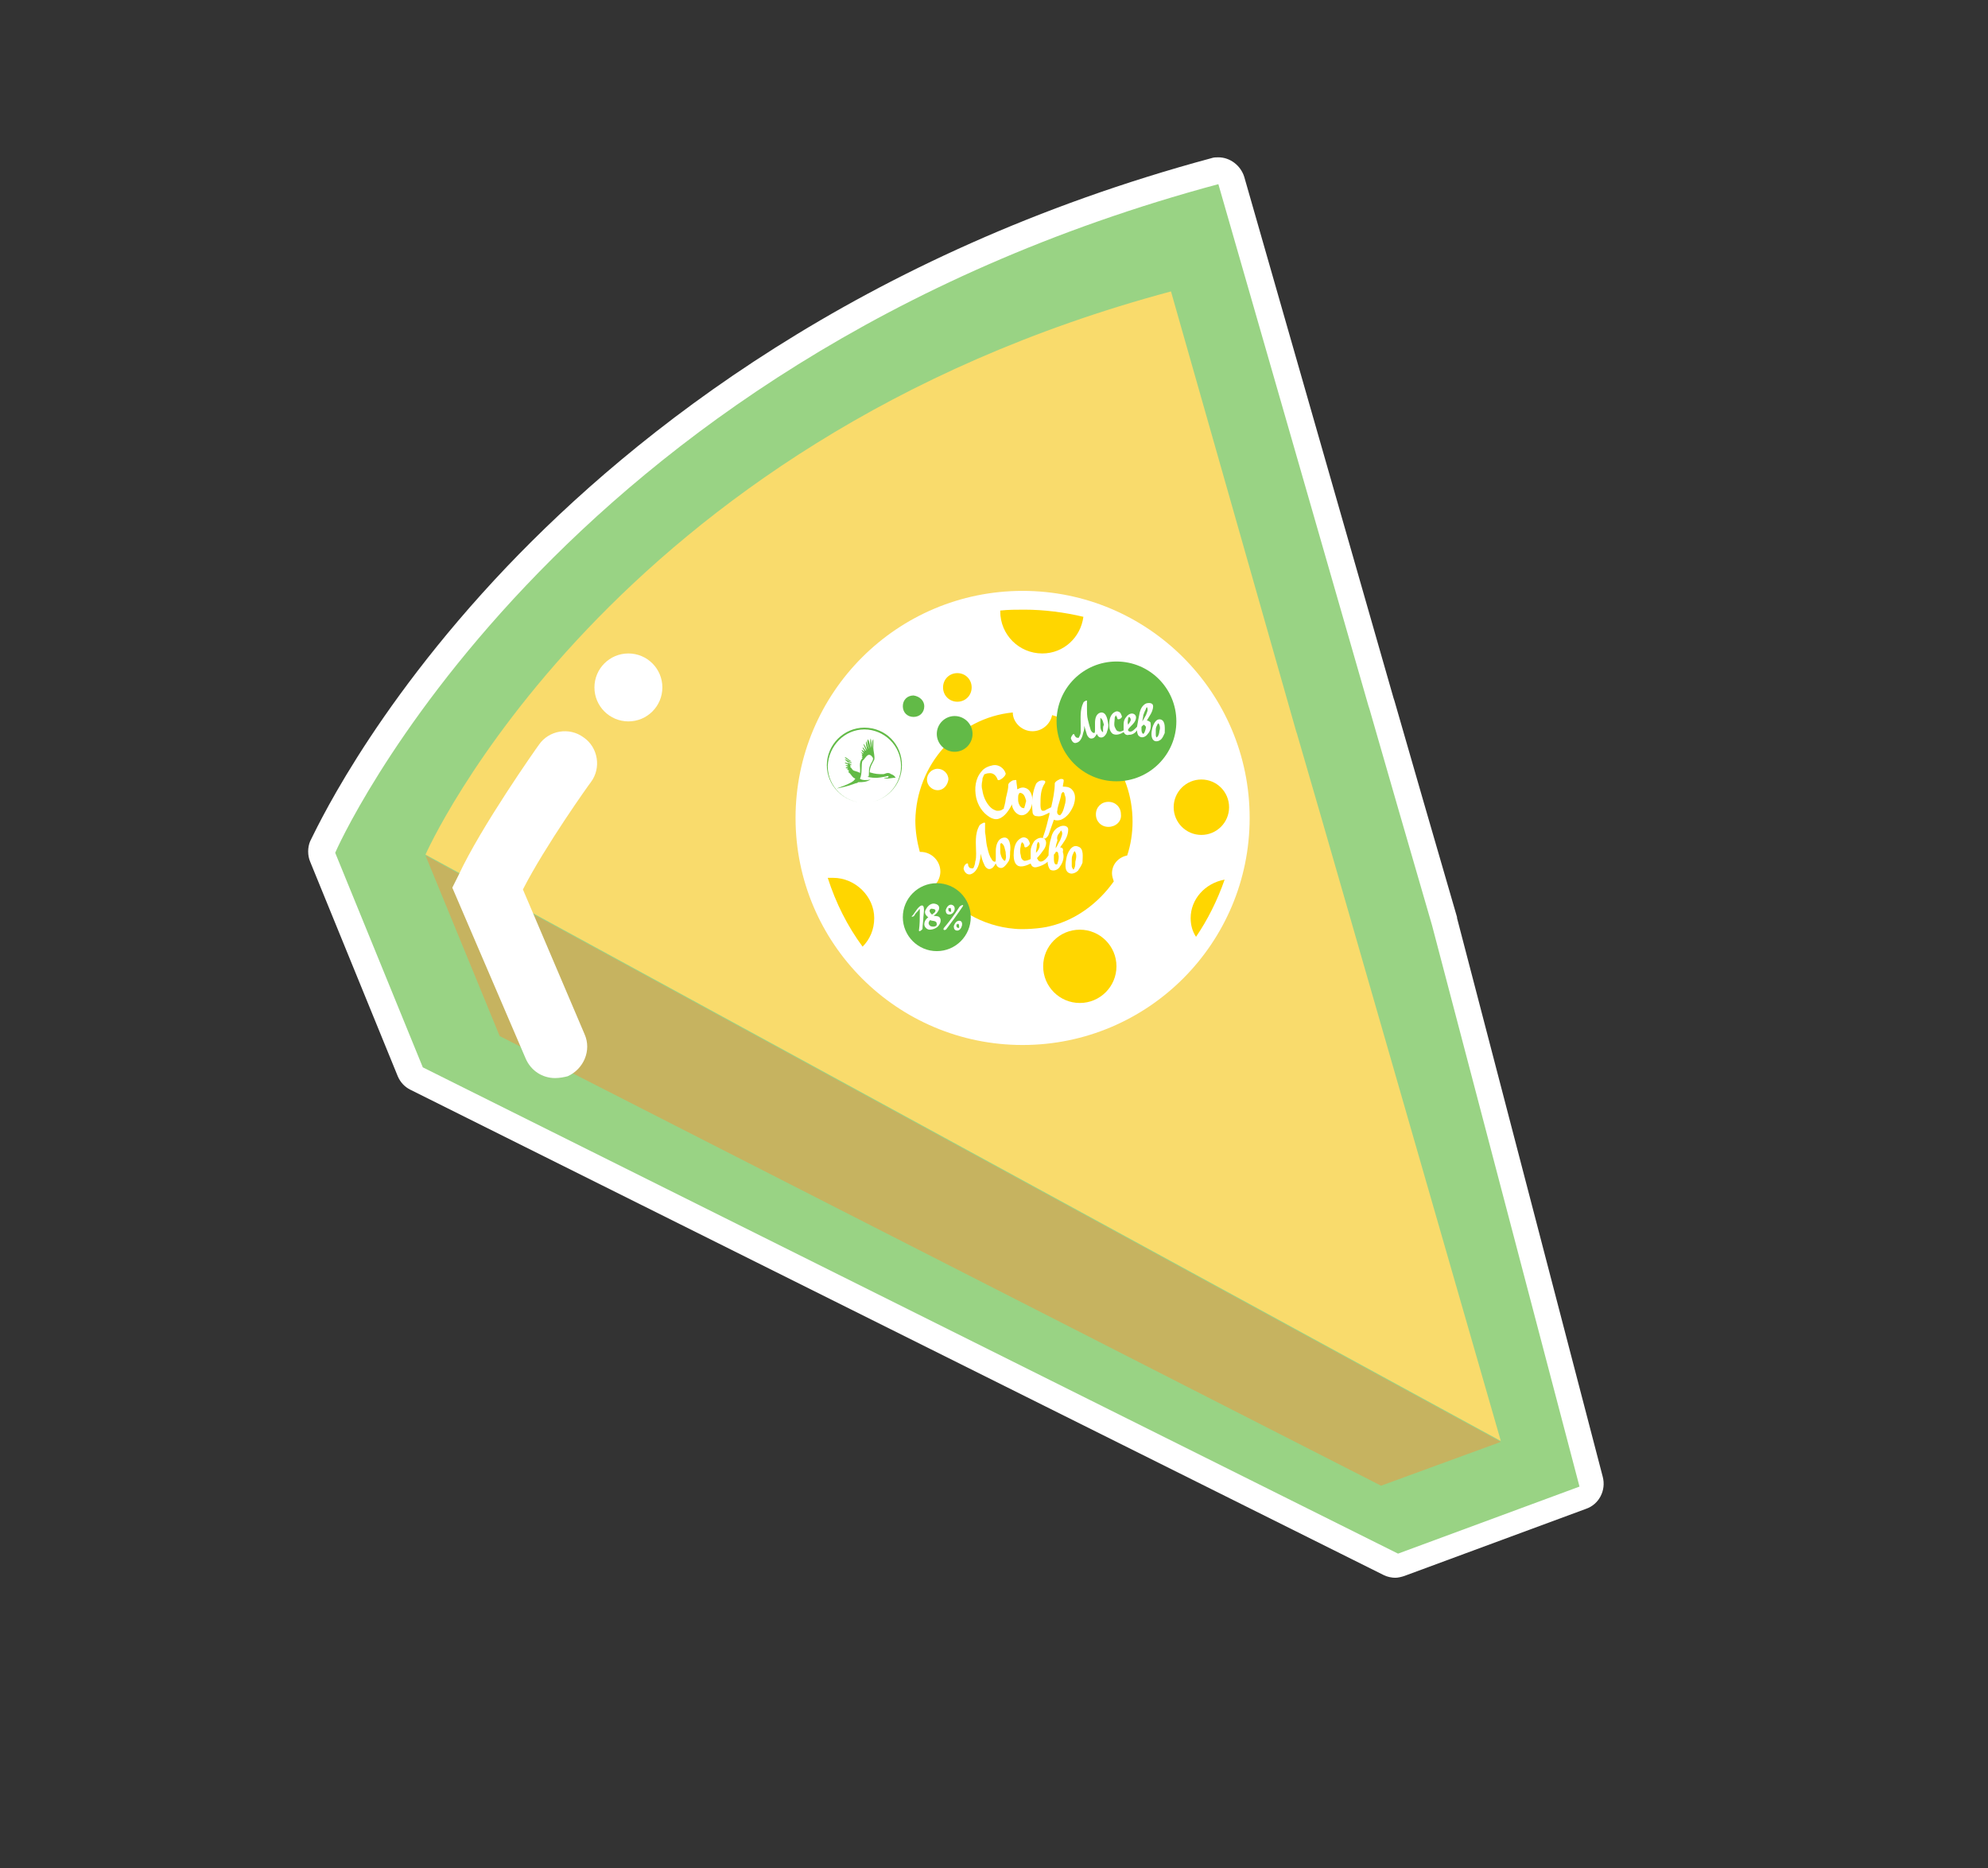 <?xml version="1.0" encoding="utf-8"?>
<!-- Generator: Adobe Illustrator 19.0.0, SVG Export Plug-In . SVG Version: 6.00 Build 0)  -->
<svg version="1.1" id="cheese_losevo" xmlns="http://www.w3.org/2000/svg" xmlns:xlink="http://www.w3.org/1999/xlink" x="0px"
	 y="0px" viewBox="0 0 222.4 209" style="enable-background:new 0 0 222.4 209;" xml:space="preserve">
<rect x="0" y="0" width="222.4" height="209" fill="#333333" stroke="none"/>
<style type="text/css">
	.st0{fill:#99D384;}
	.st1{fill:#FFFFFF;}
	.st2{fill:#C6B360;}
	.st3{fill:#F9DB6C;}
	.st4{fill-rule:evenodd;clip-rule:evenodd;fill:#FFD600;}
	.st5{fill-rule:evenodd;clip-rule:evenodd;fill:#62BA47;}
	.st6{fill:#62BA47;}
	.st7{fill:#62BA46;}
	.st8{fill:#FFD600;}
</style>
<g>
	<path class="st0" d="M156.3,175.2c-0.2,0-0.5-0.1-0.7-0.2L46.7,120.7c-0.3-0.2-0.6-0.4-0.7-0.8l-9.8-24c0-0.1-0.1-0.2-0.1-0.4
		c-0.1-1.1,7.2-15.8,21.8-31.1C71.9,49.6,97,29.6,135.9,19.2c0.1,0,0.3-0.1,0.4-0.1c0.7,0,1.3,0.4,1.4,1.1l23.8,82.8l16.5,62.8
		c0.2,0.7-0.2,1.5-0.9,1.8l-20.3,7.5C156.6,175.2,156.5,175.2,156.3,175.2z"/>
	<g>
		<path class="st1" d="M136.3,20.6L153.1,79l0.1,0.3l3.2,11.1l0,0l3.8,13.1l16.5,62.8l-20.3,7.5L47.3,119.4l-9.8-24h0
			C37.5,95.3,61.5,40.7,136.3,20.6 M136.3,17.6c-0.3,0-0.5,0-0.8,0.1C96.2,28.3,71,48.4,56.7,63.4C41.1,79.8,35,93.6,34.7,94.1
			c-0.3,0.7-0.3,1.6,0,2.3l9.8,24c0.3,0.7,0.8,1.2,1.4,1.5l108.9,54.3c0.4,0.2,0.9,0.3,1.3,0.3c0.3,0,0.7-0.1,1-0.2l20.3-7.5
			c1.5-0.5,2.3-2.1,1.9-3.6L163,102.7c0,0,0,0,0-0.1l-3.8-13.1L156,78.4l-0.1-0.3l-16.7-58.3C138.8,18.5,137.6,17.6,136.3,17.6
			L136.3,17.6z"/>
	</g>
</g>
<polygon class="st2" points="47.6,95.7 55.9,115.9 154.5,166.2 167.9,161.3 "/>
<path class="st3" d="M151,102.5L151,102.5l-3.2-11.1c0,0,0,0,0,0l-2.7-9.3l-0.1-0.3l0,0L131,32.6c-63.1,16.9-83.4,63-83.4,63
	l120.3,65.6L151,102.5z"/>
<g>
	<circle class="st1" cx="114.4" cy="91.5" r="25.4"/>
	<g>
		<path class="st4" d="M117.7,80c-0.2,1-1.1,1.8-2.2,1.8c-1.2,0-2.2-1-2.2-2.1c-6.1,0.6-10.8,5.8-10.9,12.1c0,1.2,0.2,2.4,0.5,3.5
			c0,0,0.1,0,0.1,0c1.2,0,2.2,1,2.2,2.2c0,0.5-0.2,1-0.5,1.4c2,2.8,5.2,4.7,8.8,5c0.9,0.1,2.9,0,4-0.3c2.9-0.7,5.4-2.6,7.1-5
			c-0.1-0.3-0.2-0.6-0.2-0.9c0-1,0.7-1.8,1.7-2c0.4-1.2,0.6-2.5,0.6-3.8C126.7,86.1,122.8,81.4,117.7,80z M104.9,88.4
			c-0.6,0-1.2-0.5-1.2-1.2c0-0.6,0.5-1.2,1.2-1.2c0.6,0,1.2,0.5,1.2,1.2C106,87.9,105.5,88.4,104.9,88.4z M124,92.5
			c-0.8,0-1.4-0.6-1.4-1.4c0-0.8,0.6-1.4,1.4-1.4c0.8,0,1.4,0.6,1.4,1.4C125.5,91.9,124.8,92.5,124,92.5z"/>
		<path class="st4" d="M108.7,76.9c0,0.9-0.7,1.6-1.6,1.6c-0.9,0-1.6-0.7-1.6-1.6c0-0.9,0.7-1.6,1.6-1.6
			C108,75.3,108.7,76,108.7,76.9L108.7,76.9z"/>
		<path class="st5" d="M108.8,82.1c0,1.1-0.9,2-2,2c-1.1,0-2-0.9-2-2c0-1.1,0.9-2,2-2C107.9,80.1,108.8,81,108.8,82.1L108.8,82.1z"
			/>
		<path class="st5" d="M103.4,79c0,0.7-0.5,1.2-1.2,1.2c-0.7,0-1.2-0.5-1.2-1.2c0-0.7,0.5-1.2,1.2-1.2
			C102.9,77.9,103.4,78.4,103.4,79L103.4,79z"/>
		<g>
			<circle class="st6" cx="124.9" cy="80.7" r="6.7"/>
			<g>
				<path class="st1" d="M123.2,79.7c-0.6,0.1-0.7,0.7-0.7,1.2l0,0v0c0,0.1,0,0.1,0,0.2c0,0.2,0,0.4,0,0.6c0,0.1,0,0.3-0.1,0.3
					c-0.2,0-0.4-0.3-0.4-0.4c-0.1-0.3-0.2-0.7-0.3-1.1c-0.1-0.4-0.1-0.8-0.1-1.2c0-0.2,0-0.3,0-0.5c0-0.1,0-0.1,0-0.2
					c0,0,0-0.1,0-0.1c0.1-0.3-0.4,0-0.4,0.1c-0.4,0.8-0.3,1.7-0.3,2.6c0,0.2,0,0.5,0,0.7c0,0.2-0.1,0.4-0.2,0.6
					c-0.1,0.1-0.2,0-0.3,0c-0.1-0.1-0.2-0.2-0.2-0.3c0-0.1-0.2-0.1-0.2,0c-0.1,0.1-0.2,0.3-0.2,0.4c0.1,0.3,0.3,0.6,0.6,0.5
					c0.5-0.1,0.7-0.7,0.8-1.2c0.1-0.2,0.1-0.5,0.1-0.7c0.1,0.3,0.2,0.7,0.3,1c0.1,0.2,0.3,0.5,0.6,0.4c0.2,0,0.4-0.3,0.5-0.5
					c0.1,0.2,0.2,0.4,0.5,0.4c0.3,0,0.5-0.3,0.6-0.5c0.1-0.3,0.2-0.6,0.2-0.9C123.9,80.5,123.8,79.7,123.2,79.7z M123.4,81.7
					c0,0.1,0,0.1,0,0.2c-0.1,0-0.2-0.2-0.2-0.2c-0.1-0.2-0.1-0.4-0.1-0.6c0-0.2,0-0.4,0-0.6c0-0.1,0-0.1,0-0.2
					c0.3,0.2,0.3,0.5,0.4,0.8C123.4,81.2,123.4,81.4,123.4,81.7z"/>
				<path class="st1" d="M129.9,80.5c-0.6-0.2-0.9,0.6-1,1c-0.1,0.4-0.2,1.2,0.3,1.4c0.3,0.1,0.6-0.1,0.7-0.2
					c0.2-0.2,0.3-0.5,0.4-0.7C130.3,81.5,130.4,80.7,129.9,80.5z M129.5,82.4c0,0-0.1,0.1-0.1,0.1c-0.1-0.1-0.1-0.2-0.1-0.3
					c0-0.2,0-0.4,0-0.6c0-0.2,0.1-0.4,0.2-0.6c0,0,0.1-0.1,0.1-0.1c0.2,0.3,0.2,0.6,0.1,0.9C129.7,82,129.6,82.3,129.5,82.4z"/>
				<path class="st1" d="M128.3,80.6c0.1-0.2,0.2-0.3,0.3-0.5c0.2-0.3,0.4-0.7,0.4-1.1c0-0.4-0.5-0.4-0.8-0.3
					c-0.4,0.2-0.6,0.6-0.7,1c-0.1,0.5-0.2,1-0.3,1.6v0c-0.2,0.2-0.6,0.7-0.9,0.5c-0.1,0-0.1-0.1-0.1-0.2c0.2-0.3,0.5-0.5,0.7-0.8
					c0.2-0.3,0.3-0.7,0-0.9c-0.3-0.2-0.7,0-0.9,0.3c-0.2,0.2-0.3,0.5-0.3,0.8c0,0.2,0,0.4,0,0.7c-0.2,0.1-0.4,0.2-0.6,0.1
					c-0.2,0-0.3-0.3-0.4-0.5c-0.1-0.3,0-0.6,0-0.9c0-0.1,0-0.2,0.1-0.3c0,0,0,0,0-0.1c0.1,0.1,0.2,0.3,0.2,0.4
					c0.1,0.2,0.6-0.1,0.5-0.3c-0.1-0.2-0.1-0.4-0.4-0.5c-0.2-0.1-0.5,0.1-0.6,0.2c-0.4,0.4-0.4,0.9-0.4,1.4c0,0.3,0.1,0.7,0.4,0.9
					c0.4,0.2,0.9,0,1.2-0.2c0.1,0.2,0.3,0.4,0.6,0.3c0.4,0,0.7-0.2,0.9-0.5c0,0.3,0.1,0.6,0.3,0.7c0.3,0.2,0.7,0,0.9-0.3
					c0.3-0.3,0.4-0.8,0.3-1.3C128.6,80.7,128.4,80.6,128.3,80.6z M126.2,80.4c0-0.1,0.1-0.2,0.1-0.2l0,0c0.1,0,0.2,0.2,0.2,0.3
					c0,0.2-0.2,0.4-0.3,0.6c0,0,0-0.1,0-0.1C126.1,80.8,126.2,80.6,126.2,80.4z M128.2,79.3c0-0.1,0.1-0.2,0.1-0.2c0,0,0,0,0,0
					c0.2,0.3,0,0.6-0.1,0.9c-0.1,0.2-0.3,0.5-0.4,0.7c0-0.2,0.1-0.5,0.1-0.7C128,79.7,128.1,79.5,128.2,79.3z M128,82
					C128,82.1,128,82.1,128,82c-0.1,0.1-0.1,0.1-0.1,0.1c-0.2-0.1-0.2-0.4-0.2-0.5c0-0.1,0-0.2,0-0.3c0.1-0.1,0.1-0.1,0.2-0.2
					c0.1-0.1,0.2,0.1,0.3,0.2C128.2,81.5,128.1,81.8,128,82z"/>
			</g>
		</g>
		<g>
			<path class="st1" d="M112.3,93.7c-0.7,0.1-0.9,0.9-0.9,1.5l0,0v0c0,0.1,0,0.2,0,0.2c0,0.3,0,0.5,0,0.7c0,0.1,0,0.3-0.1,0.3
				c-0.3,0-0.4-0.4-0.5-0.5c-0.2-0.4-0.3-0.9-0.4-1.3c-0.1-0.5-0.1-1-0.2-1.5c0-0.2,0-0.4,0-0.6c0-0.1,0-0.2,0-0.2
				c0-0.1,0-0.1,0-0.1c0.1-0.4-0.5,0-0.6,0.1c-0.6,1-0.4,2.1-0.4,3.2c0,0.3,0,0.6-0.1,0.9c0,0.2-0.1,0.5-0.2,0.7
				c-0.1,0.1-0.3,0-0.4,0c-0.1-0.1-0.2-0.2-0.2-0.4c0-0.2-0.2-0.1-0.3,0c-0.1,0.1-0.2,0.3-0.2,0.5c0.1,0.4,0.4,0.7,0.8,0.6
				c0.6-0.2,0.9-0.9,1-1.5c0.1-0.3,0.1-0.6,0.1-0.8c0.1,0.4,0.2,0.8,0.4,1.2c0.1,0.3,0.4,0.6,0.7,0.5c0.3-0.1,0.4-0.3,0.6-0.6
				c0.1,0.3,0.3,0.5,0.6,0.5c0.3,0,0.6-0.4,0.8-0.7c0.2-0.3,0.2-0.7,0.2-1.1C113.1,94.7,113,93.6,112.3,93.7z M112.5,96.1
				c0,0.1,0,0.1-0.1,0.2c-0.1,0-0.2-0.2-0.3-0.3c-0.1-0.2-0.2-0.5-0.2-0.7c0-0.3,0-0.5,0-0.8c0-0.1,0-0.1,0.1-0.2
				c0.4,0.2,0.4,0.7,0.5,1C112.5,95.6,112.6,95.9,112.5,96.1z"/>
			<path class="st1" d="M120.6,94.7c-0.7-0.3-1.2,0.7-1.3,1.3c-0.1,0.5-0.3,1.5,0.4,1.7c0.3,0.1,0.7-0.1,0.9-0.3
				c0.2-0.3,0.4-0.6,0.5-0.9C121.1,95.9,121.3,94.9,120.6,94.7z M120.2,97.1c0,0.1-0.1,0.1-0.1,0.2c-0.1-0.1-0.2-0.3-0.2-0.4
				c0-0.3,0-0.5,0-0.8c0-0.3,0.1-0.5,0.2-0.7c0-0.1,0.1-0.1,0.1-0.2c0.3,0.3,0.2,0.8,0.1,1.2C120.3,96.6,120.3,96.9,120.2,97.1z"/>
			<path class="st1" d="M118.6,94.8c0.1-0.2,0.3-0.4,0.4-0.6c0.3-0.4,0.5-0.9,0.5-1.4c0-0.5-0.7-0.5-1-0.3c-0.5,0.2-0.8,0.7-0.9,1.2
				c-0.2,0.6-0.3,1.3-0.3,2v0c-0.2,0.3-0.7,0.9-1.1,0.6c-0.1-0.1-0.1-0.2-0.2-0.3c0.3-0.3,0.6-0.7,0.8-1c0.2-0.3,0.4-0.9,0-1.2
				c-0.4-0.2-0.8,0-1.1,0.3c-0.2,0.3-0.4,0.7-0.4,1.1c0,0.2,0,0.5,0,0.9c-0.2,0.1-0.5,0.2-0.7,0.2c-0.3-0.1-0.4-0.4-0.4-0.6
				c-0.1-0.3-0.1-0.7,0-1.1c0-0.1,0-0.2,0.1-0.3c0,0,0-0.1,0-0.1c0.2,0.1,0.3,0.3,0.3,0.5c0.1,0.3,0.7-0.2,0.6-0.4
				c-0.1-0.3-0.2-0.5-0.5-0.6c-0.3-0.1-0.6,0.1-0.8,0.3c-0.4,0.4-0.5,1.1-0.5,1.7c0,0.4,0.1,0.9,0.4,1.1c0.4,0.3,1.1,0,1.5-0.2
				c0.1,0.3,0.3,0.5,0.7,0.4c0.4-0.1,0.9-0.3,1.2-0.6c0,0.3,0.1,0.7,0.3,0.9c0.4,0.2,0.9,0,1.1-0.4c0.3-0.4,0.5-1,0.3-1.6
				C119,94.9,118.8,94.8,118.6,94.8z M116,94.5c0-0.1,0.1-0.2,0.1-0.3l0,0c0.2,0,0.2,0.3,0.2,0.4c0,0.3-0.2,0.6-0.4,0.8
				c0-0.1,0-0.1,0-0.1C115.9,95.1,116,94.8,116,94.5z M118.5,93.2c0.1-0.1,0.1-0.2,0.2-0.3c0,0,0,0,0,0c0.3,0.3,0,0.8-0.1,1.1
				c-0.2,0.3-0.3,0.6-0.5,0.9c0-0.3,0.1-0.6,0.2-0.9C118.2,93.7,118.3,93.4,118.5,93.2z M118.3,96.6c0,0,0,0.1-0.1,0.1
				c0,0,0,0-0.1,0c-0.2-0.1-0.2-0.5-0.2-0.7c0-0.1,0-0.3,0-0.4c0.1-0.1,0.2-0.2,0.2-0.3c0.2-0.1,0.3,0.1,0.3,0.3
				C118.5,95.9,118.4,96.3,118.3,96.6z"/>
		</g>
		<g>
			<g>
				<path class="st1" d="M120.1,90.1c0.2-0.6,0.3-1.3-0.2-1.8c-0.3-0.3-0.7-0.3-1-0.3c0-0.2,0.1-0.5,0.1-0.7c0-0.2-0.4-0.2-0.5-0.1
					c-0.2,0.1-0.4,0.2-0.5,0.4c0,0.9-0.2,1.8-0.4,2.7c-0.2,0.1-0.4,0.2-0.6,0.3c-0.1,0.1-0.2,0.1-0.4,0.1c-0.2-0.1-0.2-0.5-0.2-0.7
					c0-0.8,0-1.7,0.5-2.4c0.1-0.2,0-0.3-0.3-0.3c-0.3,0-0.6,0.2-0.7,0.4c-0.4,0.9-0.5,1.9-0.4,3c0,0.3,0.1,0.6,0.5,0.6
					c0.5,0.1,1-0.2,1.4-0.4c0,0.1,0,0.1,0,0.2c-0.2,0.8-0.4,1.7-0.7,2.5c-0.1,0.2,0.1,0.2,0.2,0.2c0.1,0,0.3-0.2,0.4-0.4
					c0.2-0.6,0.4-1.1,0.6-1.7c0.2,0.1,0.5,0.1,0.8,0C119.4,91.4,119.8,90.8,120.1,90.1z M118.9,88.6
					C118.9,88.6,118.9,88.6,118.9,88.6L118.9,88.6z M118.6,91.2C118.6,91.2,118.6,91.2,118.6,91.2L118.6,91.2z M118.6,91.2
					C118.6,91.2,118.5,91.2,118.6,91.2C118.5,91.2,118.5,91.2,118.6,91.2c-0.3,0-0.4-0.3-0.3-0.6c0,0,0,0,0-0.1
					c0.1-0.5,0.3-1,0.4-1.5c0,0,0,0,0,0c0-0.2,0.1-0.3,0.2-0.4c0,0,0,0,0,0c0,0,0,0,0,0c0.1,0,0.2,0.1,0.2,0.3
					c0.2,0.4,0.1,0.9,0,1.2C119,90.5,118.9,90.9,118.6,91.2z"/>
				<path class="st1" d="M114.5,88.1C114.5,88.1,114.5,88.1,114.5,88.1c-0.1,0-0.1,0-0.1,0c-0.2,0-0.4,0.1-0.6,0.2
					c0-0.3-0.1-0.7-0.1-1c0-0.1-0.3,0-0.4,0c-0.2,0.1-0.5,0.3-0.5,0.5c0,0.4-0.1,0.8-0.2,1.2c-0.1,0.3-0.1,0.7-0.2,1
					c0,0.1-0.1,0.3-0.1,0.4c0,0.1,0,0.1-0.1,0.1c-0.2,0.2-0.4,0.2-0.7,0.2c-0.3-0.1-0.5-0.2-0.7-0.4c-0.5-0.5-0.8-1.2-0.9-1.9
					c-0.1-0.3-0.1-0.7,0-1.1c0-0.1,0-0.3,0.1-0.4c0-0.1,0-0.1,0.1-0.2c0,0,0-0.1,0-0.1c0,0,0,0,0,0c0,0,0,0,0,0c0,0,0,0,0,0
					c0,0,0,0,0,0c0,0,0,0,0.1,0c0,0,0.2-0.1,0.4-0.1c0.6-0.1,0.9,0.4,1,0.7c0.1,0.3,1-0.4,0.9-0.7c-0.2-0.6-0.8-1-1.4-0.9
					c-0.5,0.1-1,0.3-1.3,0.7c-0.7,0.8-0.8,1.9-0.6,2.9c0.2,0.9,0.7,1.7,1.5,2.2c0.3,0.2,0.7,0.3,1,0.2c0.7-0.2,1.2-1,1.5-1.6
					c0,0,0-0.1,0-0.1c0,0,0,0,0,0c0,0.6,0.5,1.3,1.1,1.3c0.7,0,1.2-0.9,1.2-1.6C115.5,89,115.3,88.2,114.5,88.1z M114.6,90.3
					c0,0.1,0,0.1,0,0.1c0,0,0,0-0.1,0c-0.4,0-0.6-0.6-0.6-0.9c0,0,0-0.1,0-0.1l0,0c0-0.1,0-0.1,0-0.2c0-0.1,0-0.3,0.1-0.4
					c0,0,0-0.1,0.1-0.1c0,0,0,0,0,0c0.5,0,0.6,0.6,0.7,0.9C114.7,89.9,114.7,90.1,114.6,90.3z"/>
			</g>
		</g>
		<g>
			<circle class="st6" cx="104.8" cy="102.6" r="3.8"/>
			<path class="st1" d="M102.3,102.4c0.1-0.2,0.2-0.3,0.4-0.5c0.1-0.1,0.1-0.2,0.2-0.2c0.1-0.1,0.1-0.1,0,0c0,0.1,0,0.2,0,0.4
				c0,0.7,0,1.3-0.1,2c0,0.2,0.4-0.1,0.4-0.2c0-0.4,0.1-0.9,0.1-1.3c0-0.2,0.2-1.2-0.1-1.3c-0.4-0.1-0.9,0.9-1.1,1.1
				C101.8,102.6,102.2,102.6,102.3,102.4L102.3,102.4z"/>
			<path class="st1" d="M104.4,102.4c-0.2-0.1-0.6-0.5-0.3-0.7c0.1-0.1,0.3,0,0.4,0c0.3,0.1,0.1,0.4-0.1,0.5
				c-0.1,0.1-0.6,0.5-0.4,0.7c0.3,0.2,0.8,0,0.8,0.5c0,0.3-0.5,0.3-0.7,0.2c-0.3-0.2-0.3-0.5,0.1-0.8c0.2-0.1,0.3-0.5,0-0.4
				c-0.4,0.2-0.8,0.5-0.8,1c0,0.3,0.3,0.6,0.6,0.6c0.4,0,0.9-0.2,1.1-0.6c0.2-0.3,0.2-0.8-0.2-0.9c-0.1,0-0.5-0.1-0.5,0
				c0.2-0.2,0.4-0.3,0.5-0.5c0.3-0.4,0.2-0.8-0.3-0.9c-0.4-0.1-0.8,0.2-1,0.6c-0.3,0.4,0,0.8,0.4,1
				C104.2,102.9,104.6,102.5,104.4,102.4L104.4,102.4z"/>
			<g>
				<path class="st1" d="M107.3,101.5c-0.5,0.8-1.1,1.6-1.7,2.3c-0.2,0.3,0.2,0.3,0.3,0.1c0.6-0.8,1.2-1.6,1.8-2.5
					C107.9,101.1,107.4,101.3,107.3,101.5L107.3,101.5z"/>
				<path class="st1" d="M106.4,101.2c-0.3,0-0.5,0.3-0.6,0.6c0,0.3,0.1,0.5,0.4,0.5C106.8,102.3,107.1,101.3,106.4,101.2
					c-0.1,0-0.4,0.3-0.2,0.3c0.1,0,0.2,0.1,0.2,0.3c0,0,0,0.1,0,0.2c0,0,0,0,0,0c0,0-0.1,0-0.1,0c-0.1,0-0.2-0.1-0.2-0.2
					c0-0.1,0-0.1,0-0.2c0,0,0,0,0,0c0,0,0,0,0.1,0C106.4,101.6,106.6,101.2,106.4,101.2z"/>
				<path class="st1" d="M107.3,103c-0.3,0-0.5,0.3-0.6,0.6c0,0.3,0.1,0.5,0.4,0.5C107.6,104.1,107.9,103,107.3,103
					c-0.1,0-0.4,0.3-0.2,0.3c0.1,0,0.2,0.1,0.2,0.3c0,0,0,0.1,0,0.2c0,0,0,0,0,0c0,0-0.1,0-0.1,0c-0.1,0-0.2-0.1-0.2-0.2
					c0-0.1,0-0.1,0-0.2c0,0,0,0,0,0c0,0,0,0,0.1,0C107.2,103.3,107.5,103,107.3,103z"/>
			</g>
		</g>
		<g>
			<path class="st7" d="M99.7,86.6c-0.1,0-0.1-0.1-0.2-0.1c-0.3-0.1-0.5,0.1-0.7,0.1c-0.6,0-0.8,0-1.5-0.2c0-0.6,0.3-1,0.5-1.4
				c0.1-0.4-0.1-0.9-0.1-1.4c0-0.3,0-0.6,0-0.9c-0.2,0.2-0.1,0.7-0.1,1c-0.1-0.4-0.1-0.8-0.2-1.1c-0.1,0.3,0,0.8,0,1.1
				c-0.1-0.3-0.1-0.7-0.3-1c-0.2,0.3,0.1,0.8,0.1,1.1c-0.1-0.3-0.2-0.6-0.3-0.9c-0.1,0.4,0.1,0.7,0.1,1c-0.1-0.2-0.2-0.5-0.4-0.7
				c0,0.2,0.2,0.5,0.3,0.8c-0.2-0.1-0.2-0.3-0.4-0.4c0,0.2,0.2,0.3,0.2,0.5c-0.1-0.1-0.2-0.2-0.3-0.2c0,0.2,0.2,0.2,0.2,0.4
				c-0.1-0.1-0.2-0.1-0.3-0.2c0,0.1,0.2,0.2,0.2,0.3c0,0-0.1-0.1-0.1,0c0,0,0.1,0.1,0.1,0.1c0,0-0.1,0-0.1,0c0,0.1,0.1,0.1,0.1,0.2
				c0,0,0,0-0.1,0c0,0.1,0.1,0.1,0.1,0.1c-0.5,0.5-0.2,1.1-0.3,1.7c0-0.1-0.4-0.2-0.7-0.3c-0.2-0.1-0.2-0.3-0.4-0.4c0,0,0,0,0.1-0.1
				c-0.1,0-0.1,0-0.1-0.1c0.1,0,0.2,0,0.2,0c-0.1-0.1-0.3-0.1-0.3-0.2c0.1,0,0.2,0.1,0.3,0.1c-0.1-0.1-0.4-0.2-0.4-0.3
				c0.1,0,0.3,0.2,0.4,0.1c-0.2-0.1-0.5-0.3-0.6-0.4c0.2,0.1,0.3,0.3,0.5,0.2c-0.3-0.1-0.5-0.4-0.7-0.4c0.1,0.2,0.5,0.4,0.6,0.5
				c-0.2-0.1-0.4-0.2-0.6-0.3c0.1,0.2,0.3,0.3,0.5,0.5c-0.2,0-0.3-0.1-0.5-0.1c0.1,0.2,0.3,0.1,0.4,0.3c-0.1,0-0.2,0-0.3,0
				c0,0.1,0.2,0.1,0.3,0.2c-0.1,0-0.2,0-0.3,0.1c0.1,0.1,0.2,0,0.3,0.1c-0.1,0-0.1,0-0.1,0.1c0,0.1,0.2,0,0.2,0.1c0,0-0.1,0-0.1,0.1
				c0,0,0.1,0,0.1,0c0,0,0,0-0.1,0.1c0.3,0.1,0.4,0.6,0.8,0.7c-0.2,0.1,0.2,0.3-2.1,1.1c0.1,0,1-0.2,1.3-0.3
				c0.3-0.1,0.6-0.2,0.9-0.3c0.1,0,0.1,0,0.2-0.1c0.5,0,0.9,0,1.4-0.3c-0.4,0.1-1,0.1-1.2-0.1c0.3-0.5,0.1-1.7,0.3-2
				c0.3-0.2,0.6-1.1,1.1-0.4c0.1,0.1,0.1,0.3-0.1,0.6c-0.2,0.4-0.3,0.5-0.3,1.3c0,0.2,0,0.3-0.2,0.3c1,0.2,1.3,0.1,1.9,0
				c0.2,0,0.5-0.2,0.5,0c0,0.1-0.2,0.1-0.4,0.1c-0.3,0,0.1,0.1,0.3,0.1c0.1,0,0.6-0.1,0.9-0.1C100,86.7,99.9,86.7,99.7,86.6z"/>
			<path class="st7" d="M96.7,81.4c-2.3,0-4.2,1.9-4.2,4.2c0,2.3,1.9,4.2,4.2,4.2c2.3,0,4.2-1.9,4.2-4.2
				C100.9,83.3,99.1,81.4,96.7,81.4 M96.7,81.6c2.2,0,4.1,1.8,4.1,4.1c0,2.2-1.8,4.1-4.1,4.1c-2.2,0-4.1-1.8-4.1-4.1
				C92.7,83.4,94.5,81.6,96.7,81.6"/>
		</g>
	</g>
	<g>
		<circle class="st8" cx="120.8" cy="108.1" r="4.1"/>
	</g>
	<path class="st8" d="M93.2,98.2c-0.2,0-0.4,0-0.6,0c0.9,2.8,2.2,5.4,3.9,7.7c0.8-0.8,1.3-1.9,1.3-3.2
		C97.8,100.3,95.7,98.2,93.2,98.2z"/>
	<circle class="st8" cx="134.4" cy="90.3" r="3.1"/>
	<path class="st8" d="M133.2,102.7c0,0.8,0.2,1.5,0.6,2.1c1.3-1.9,2.4-4.1,3.2-6.4C134.8,98.8,133.2,100.6,133.2,102.7z"/>
	<path class="st8" d="M114.6,68.2c-0.9,0-1.8,0-2.7,0.1c0,0,0,0.1,0,0.1c0,2.6,2.1,4.7,4.7,4.7c2.4,0,4.3-1.8,4.6-4.1
		C119.1,68.5,116.8,68.2,114.6,68.2z"/>
</g>
<circle class="st1" cx="70.3" cy="76.9" r="3.8"/>
<path class="st1" d="M62.1,120.6c-1.4,0-2.7-0.8-3.3-2.2l-8.2-19.1l0.7-1.4c2.5-5.4,8.7-14.2,9-14.6c1.1-1.6,3.4-2,5-0.8
	c1.6,1.1,2,3.4,0.8,5c-0.1,0.1-5.1,7.1-7.6,12l6.9,16.2c0.8,1.8-0.1,3.9-1.9,4.7C63.1,120.5,62.6,120.6,62.1,120.6z"/>
</svg>
